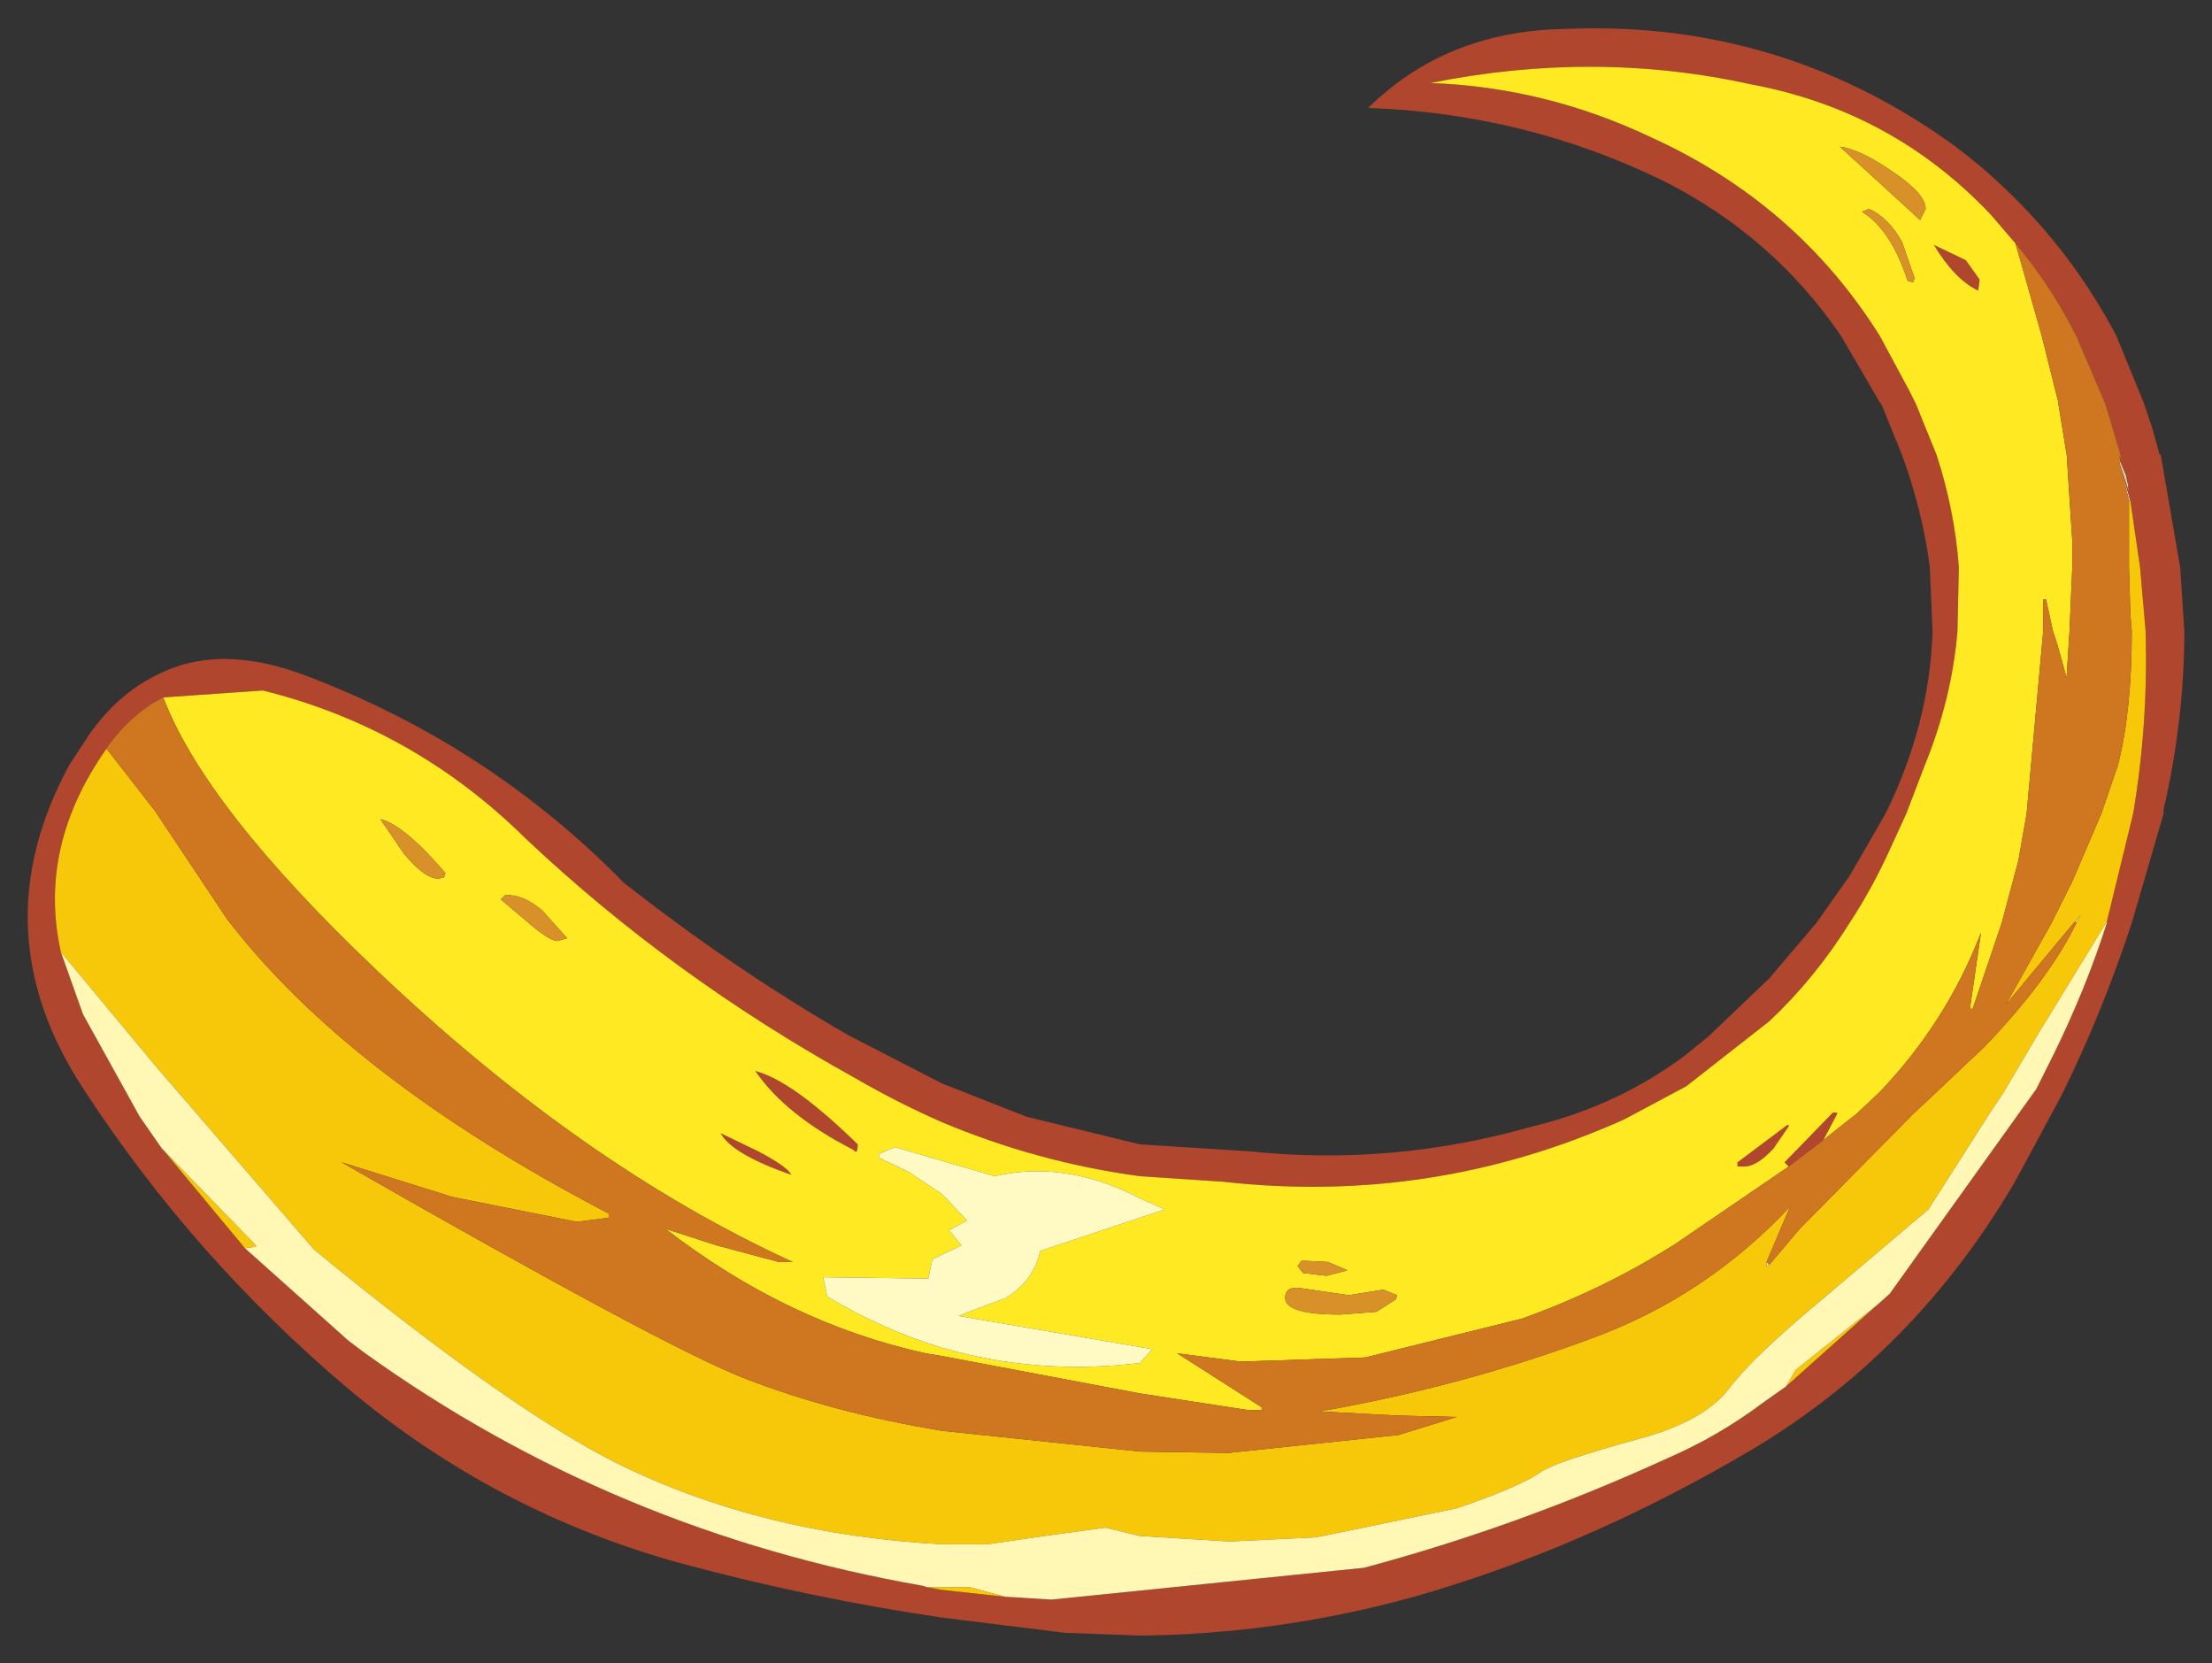 <?xml version="1.0" encoding="UTF-8" standalone="no"?>
<svg xmlns:xlink="http://www.w3.org/1999/xlink" height="60.1px" width="79.95px" xmlns="http://www.w3.org/2000/svg">
  <rect width="100%" height="100%" fill="#333333" stroke="none"/>
  <g transform="matrix(1.0, 0.0, 0.0, 1.0, 14.5, 34.5)">
    <path d="M62.15 -17.8 L62.35 -17.3 62.4 -17.05 62.4 -17.1 62.45 -16.7 62.1 -17.8 62.15 -17.8 M60.5 -1.2 L60.7 -1.45 60.55 -1.15 60.5 -1.2" fill="#e3d2a3" fill-rule="evenodd" stroke="none"/>
    <path d="M62.1 -17.8 L62.5 -16.4 62.45 -16.45 62.1 -17.8 M49.45 11.2 L49.35 11.25 49.35 11.1 49.45 11.2" fill="#ffffcc" fill-rule="evenodd" stroke="none"/>
    <path d="M50.1 6.15 L50.15 6.15 50.15 6.2 50.1 6.15" fill="#885f55" fill-rule="evenodd" stroke="none"/>
    <path d="M58.35 -25.7 L57.45 -26.75 Q53.9 -30.5 48.8 -31.45 43.15 -32.7 37.2 -31.5 41.35 -31.35 45.15 -29.55 50.45 -27.15 53.45 -22.35 L54.5 -20.4 54.75 -19.9 55.5 -18.05 Q56.15 -16.05 56.3 -14.0 L56.25 -11.7 Q56.05 -9.25 55.05 -6.8 L54.4 -5.1 53.85 -3.9 Q53.2 -2.45 52.35 -1.15 51.1 0.85 49.45 2.4 L46.45 4.75 44.2 5.95 Q37.3 9.05 29.7 8.2 L26.7 8.0 Q23.0 7.5 19.55 6.05 17.95 5.35 16.4 4.45 9.8 0.8 4.5 -4.2 0.45 -8.2 -5.0 -9.55 L-8.6 -9.3 Q-9.7 -8.75 -10.6 -7.55 L-10.65 -7.45 Q-13.15 -3.9 -12.3 -0.1 L-11.5 2.15 -9.45 5.85 -8.65 7.0 -8.6 7.05 -5.65 10.6 -1.9 13.95 -1.3 14.4 Q7.7 20.85 18.85 22.8 L19.0 22.85 19.55 22.95 21.85 23.2 21.9 23.2 23.5 23.3 34.8 22.15 Q40.4 20.65 45.75 18.2 47.6 17.4 49.2 16.2 L50.05 15.6 53.8 12.25 59.1 4.85 59.75 3.55 Q60.9 1.2 61.65 -1.15 L61.65 -1.2 62.6 -5.1 Q63.15 -8.35 63.05 -11.7 L62.85 -14.0 62.5 -16.4 62.1 -17.8 62.45 -16.7 62.4 -17.1 62.4 -17.05 62.35 -17.3 62.15 -17.8 62.1 -18.05 62.2 -17.85 62.15 -18.05 61.6 -19.9 60.55 -22.35 Q59.65 -24.15 58.35 -25.7 M50.15 7.65 L50.0 7.5 51.75 5.7 51.9 5.7 51.9 5.75 51.4 6.7 50.15 7.65 M55.4 -25.65 L56.55 -25.1 57.05 -24.4 57.0 -24.0 Q56.15 -24.4 55.4 -25.65 M55.4 -29.75 Q56.75 -28.85 57.9 -27.75 60.4 -25.4 62.0 -22.35 L63.0 -19.9 63.3 -19.0 63.55 -18.1 63.6 -18.05 64.3 -14.0 64.45 -11.7 Q64.45 -8.5 63.7 -5.25 L63.7 -5.1 62.55 -1.15 Q61.5 2.05 60.05 5.0 L59.65 5.75 58.3 8.25 Q54.65 14.45 48.7 17.95 42.75 21.45 36.6 23.2 31.7 24.55 26.7 24.6 L24.0 24.5 19.55 23.95 Q14.8 23.25 10.15 22.0 3.4 20.15 -1.95 15.65 -7.5 10.95 -11.45 4.9 -15.25 -0.85 -12.0 -6.85 L-11.25 -8.0 Q-10.2 -9.45 -8.85 -10.1 -6.55 -11.3 -3.35 -10.05 3.2 -7.55 8.05 -2.6 12.0 0.5 16.15 2.9 L19.55 4.65 22.6 5.85 26.7 6.85 30.65 7.1 Q35.8 7.65 40.9 6.2 44.0 5.45 46.45 3.6 L47.25 2.95 49.45 0.85 51.15 -1.15 52.35 -2.85 53.65 -5.1 Q55.25 -8.35 55.35 -11.7 L55.25 -14.0 Q55.0 -16.0 54.25 -18.05 L53.5 -19.9 53.45 -19.95 52.05 -22.35 Q49.6 -25.95 45.65 -27.95 40.65 -30.4 34.95 -30.6 37.75 -33.35 41.95 -33.45 49.35 -33.8 55.4 -29.75 M50.1 6.15 L50.15 6.2 49.6 7.0 Q49.0 7.65 48.55 7.65 L48.3 7.65 48.3 7.5 50.1 6.15 M16.5 6.85 Q16.5 7.25 16.35 7.05 13.9 5.8 12.8 4.2 14.15 4.55 16.5 6.85 M12.9 7.1 Q13.95 7.65 14.1 7.95 11.95 7.2 11.55 6.45 L12.9 7.1" fill="#b0462d" fill-rule="evenodd" stroke="none"/>
    <path d="M1.6 -2.95 Q0.1 -4.7 -0.75 -4.9 L0.1 -3.65 Q0.85 -2.75 1.35 -2.75 L1.55 -2.8 1.6 -2.95 M4.55 -1.2 Q5.35 -0.5 5.65 -0.5 L6.0 -0.6 5.1 -1.6 Q4.4 -2.2 3.75 -2.15 L3.6 -2.0 4.55 -1.2 M55.1 -26.95 Q55.1 -27.5 53.9 -28.3 52.75 -29.1 52.0 -29.2 L54.9 -26.55 55.1 -26.95 M53.05 -26.95 L52.8 -26.85 Q53.85 -26.2 54.45 -24.35 L54.65 -24.3 54.7 -24.45 54.25 -25.75 Q53.75 -26.65 53.05 -26.95 M-8.6 -9.3 L-5.0 -9.55 Q0.45 -8.2 4.5 -4.2 9.8 0.8 16.4 4.45 17.95 5.35 19.55 6.05 23.0 7.5 26.7 8.0 L29.7 8.2 Q37.3 9.05 44.2 5.95 L46.45 4.75 49.45 2.4 Q51.1 0.85 52.35 -1.15 53.2 -2.45 53.85 -3.9 L54.4 -5.1 55.05 -6.8 Q56.05 -9.25 56.25 -11.7 L56.3 -14.0 Q56.15 -16.05 55.5 -18.05 L54.75 -19.9 54.5 -20.4 53.45 -22.35 Q50.45 -27.15 45.15 -29.55 41.35 -31.35 37.2 -31.5 43.15 -32.7 48.8 -31.45 53.9 -30.5 57.45 -26.75 L58.35 -25.7 59.3 -22.35 59.9 -19.95 59.9 -19.9 60.2 -18.05 60.4 -14.95 60.4 -14.0 60.3 -11.7 60.2 -10.1 60.2 -10.0 59.85 -11.25 59.7 -11.7 59.45 -12.85 59.35 -12.85 59.35 -11.7 58.75 -5.1 58.45 -3.4 57.85 -1.15 56.8 1.95 56.7 1.95 57.1 -0.8 Q55.85 2.45 53.4 5.0 L52.65 5.7 52.6 5.75 Q51.95 6.25 51.4 6.7 L51.9 5.75 51.9 5.7 51.75 5.7 50.0 7.5 50.15 7.65 46.05 10.45 Q43.45 12.1 40.5 13.15 L34.85 14.55 30.35 14.7 28.05 14.4 31.1 16.35 31.1 16.45 30.6 16.45 26.7 15.85 19.55 14.5 18.95 14.4 Q13.95 13.3 9.55 9.9 L11.4 10.5 13.65 11.1 14.15 11.1 Q6.5 7.6 -0.95 0.5 -7.1 -5.35 -8.6 -9.3 M55.4 -25.65 Q56.15 -24.4 57.0 -24.0 L57.05 -24.4 56.55 -25.1 55.4 -25.65 M50.15 6.2 L50.15 6.15 50.1 6.15 48.3 7.5 48.3 7.65 48.55 7.65 Q49.0 7.65 49.6 7.0 L50.15 6.2 M33.45 11.6 L34.2 11.4 33.5 11.1 32.55 11.05 32.4 11.25 32.6 11.5 33.45 11.6 M32.55 12.05 Q31.95 11.95 31.95 12.4 31.95 13.0 33.95 13.0 L35.25 12.9 35.95 12.45 36.0 12.3 35.5 12.1 34.25 12.3 32.55 12.05 M26.7 8.8 L26.3 8.6 Q23.8 7.45 21.45 8.0 L17.85 6.95 17.25 7.2 17.3 7.35 18.35 7.85 19.55 8.65 20.45 9.6 19.8 9.95 20.25 10.5 19.2 11.0 19.05 11.7 15.25 11.65 15.4 12.35 Q17.4 13.55 19.55 14.2 23.0 15.2 26.7 14.75 L27.15 14.25 20.15 13.05 20.65 12.85 21.85 12.4 Q22.85 11.8 23.1 10.7 L27.6 9.2 26.7 8.8 M12.9 7.1 L11.55 6.45 Q11.95 7.2 14.1 7.95 13.95 7.65 12.9 7.1 M16.5 6.85 Q14.15 4.55 12.8 4.2 13.9 5.8 16.35 7.05 16.5 7.25 16.5 6.85" fill="#ffe922" fill-rule="evenodd" stroke="none"/>
    <path d="M62.5 -16.4 L62.85 -14.0 63.05 -11.7 Q63.15 -8.35 62.6 -5.1 L61.65 -1.2 59.2 2.8 57.9 5.0 57.4 5.75 55.2 9.2 51.3 12.5 Q48.9 14.5 48.05 15.6 47.15 16.85 44.7 17.5 41.8 18.3 41.25 18.65 40.5 19.2 38.15 20.0 L34.05 20.85 33.05 21.05 29.95 21.2 26.7 21.0 26.5 20.95 25.45 20.7 23.25 21.0 21.2 21.3 19.55 21.3 Q13.0 20.95 7.75 18.35 3.8 16.35 -3.15 10.65 L-8.85 4.05 -12.3 -0.1 Q-13.15 -3.9 -10.65 -7.45 L-8.9 -5.2 -6.3 -1.3 Q-1.9 4.45 7.5 9.35 L7.5 9.5 6.35 9.65 1.85 8.75 -2.15 7.5 Q9.55 14.2 12.4 15.3 15.6 16.55 19.55 17.2 L26.7 17.95 29.9 18.0 36.05 17.35 38.15 16.7 36.05 16.65 33.2 16.5 Q38.35 15.6 43.05 13.85 47.15 12.35 50.2 9.1 L49.35 11.1 49.35 11.25 49.45 11.2 50.55 9.9 54.65 5.75 55.45 5.0 57.25 3.3 Q59.55 0.9 60.55 -1.15 L60.7 -1.45 60.5 -1.2 60.45 -1.15 59.95 -0.55 58.0 1.8 59.65 -1.15 60.4 -2.65 61.45 -5.1 62.05 -6.85 Q62.55 -8.8 62.55 -11.7 L62.5 -12.3 62.45 -14.0 62.45 -16.45 62.5 -16.4 M53.8 12.25 L50.05 15.6 50.4 15.0 53.35 12.65 53.8 12.25 M21.85 23.2 L19.55 22.95 19.0 22.85 19.55 22.85 20.55 22.85 21.85 23.2 M-5.65 10.6 L-8.6 7.05 -5.25 10.5 -5.25 10.55 -5.65 10.6" fill="#f7c709" fill-rule="evenodd" stroke="none"/>
    <path d="M53.05 -26.95 Q53.75 -26.65 54.25 -25.75 L54.7 -24.45 54.65 -24.3 54.45 -24.35 Q53.85 -26.2 52.8 -26.85 L53.05 -26.95 M55.1 -26.95 L54.9 -26.55 52.0 -29.2 Q52.75 -29.1 53.9 -28.3 55.1 -27.5 55.1 -26.95 M4.55 -1.2 L3.6 -2.0 3.75 -2.15 Q4.4 -2.2 5.1 -1.6 L6.0 -0.6 5.65 -0.5 Q5.35 -0.5 4.55 -1.2 M1.6 -2.95 L1.55 -2.8 1.35 -2.75 Q0.85 -2.75 0.1 -3.65 L-0.75 -4.9 Q0.1 -4.7 1.6 -2.95 M32.55 12.05 L34.25 12.3 35.5 12.1 36.0 12.3 35.95 12.45 35.25 12.9 33.95 13.0 Q31.95 13.0 31.95 12.4 31.95 11.95 32.55 12.05 M33.45 11.6 L32.6 11.5 32.4 11.25 32.55 11.05 33.5 11.1 34.2 11.4 33.45 11.6" fill="#d79128" fill-rule="evenodd" stroke="none"/>
    <path d="M58.35 -25.7 Q59.65 -24.15 60.55 -22.35 L61.6 -19.9 62.15 -18.05 62.2 -17.85 62.1 -18.05 62.15 -17.8 62.1 -17.8 62.45 -16.45 62.45 -14.0 62.5 -12.3 62.55 -11.7 Q62.55 -8.8 62.05 -6.85 L61.45 -5.1 60.4 -2.65 59.65 -1.15 58.0 1.8 59.95 -0.55 60.45 -1.15 60.5 -1.2 60.55 -1.15 Q59.55 0.9 57.25 3.3 L55.45 5.0 54.65 5.75 50.55 9.9 49.45 11.2 49.35 11.1 50.2 9.1 Q47.15 12.35 43.05 13.85 38.35 15.6 33.2 16.5 L36.05 16.65 38.15 16.7 36.05 17.35 29.9 18.0 26.7 17.95 19.55 17.2 Q15.6 16.55 12.4 15.3 9.55 14.2 -2.15 7.5 L1.85 8.75 6.35 9.65 7.5 9.5 7.5 9.35 Q-1.9 4.45 -6.3 -1.3 L-8.9 -5.2 -10.65 -7.45 -10.6 -7.55 Q-9.7 -8.75 -8.6 -9.3 -7.1 -5.35 -0.95 0.5 6.5 7.6 14.15 11.1 L13.65 11.1 11.4 10.5 9.55 9.9 Q13.95 13.3 18.95 14.4 L19.55 14.5 26.7 15.85 30.6 16.45 31.1 16.45 31.1 16.35 28.05 14.4 30.35 14.7 34.85 14.55 40.5 13.15 Q43.45 12.1 46.05 10.45 L50.15 7.65 51.4 6.7 Q51.95 6.25 52.6 5.75 L52.65 5.7 53.4 5.0 Q55.85 2.45 57.1 -0.8 L56.7 1.95 56.8 1.95 57.85 -1.15 58.45 -3.4 58.75 -5.1 59.35 -11.7 59.35 -12.85 59.45 -12.85 59.7 -11.7 59.85 -11.25 60.2 -10.0 60.2 -10.1 60.3 -11.7 60.4 -14.0 60.4 -14.95 60.2 -18.05 59.9 -19.9 59.9 -19.95 59.3 -22.35 58.35 -25.7" fill="#ce7720" fill-rule="evenodd" stroke="none"/>
    <path d="M61.65 -1.2 L61.65 -1.15 Q60.9 1.2 59.75 3.55 L59.1 4.85 53.8 12.25 53.35 12.65 50.4 15.0 50.05 15.6 49.2 16.2 Q47.6 17.4 45.75 18.2 40.4 20.65 34.8 22.15 L23.5 23.3 21.9 23.2 21.85 23.2 20.55 22.85 19.55 22.85 19.0 22.85 18.85 22.8 Q7.7 20.85 -1.3 14.4 L-1.9 13.95 -5.65 10.6 -5.25 10.55 -5.25 10.5 -8.6 7.05 -8.65 7.0 -9.45 5.85 -11.5 2.15 -12.3 -0.1 -8.85 4.05 -3.15 10.65 Q3.8 16.35 7.75 18.35 13.0 20.95 19.55 21.3 L21.2 21.3 23.25 21.0 25.45 20.7 26.5 20.95 26.7 21.0 29.95 21.2 33.05 21.05 34.05 20.85 38.15 20.0 Q40.5 19.2 41.25 18.65 41.8 18.3 44.7 17.5 47.15 16.85 48.05 15.6 48.9 14.5 51.3 12.5 L55.2 9.2 57.4 5.75 57.9 5.0 59.2 2.8 61.65 -1.2" fill="#fff7b3" fill-rule="evenodd" stroke="none"/>
    <path d="M26.7 8.8 L27.6 9.2 23.1 10.7 Q22.85 11.8 21.85 12.4 L20.65 12.85 20.15 13.05 27.15 14.25 26.7 14.75 Q23.0 15.2 19.55 14.2 17.4 13.55 15.4 12.35 L15.25 11.65 19.05 11.7 19.2 11.0 20.25 10.5 19.8 9.95 20.45 9.6 19.55 8.65 18.35 7.85 17.3 7.35 17.25 7.2 17.85 6.95 21.45 8.0 Q23.8 7.45 26.3 8.6 L26.7 8.8" fill="#fff9c4" fill-rule="evenodd" stroke="none"/>
  </g>
</svg>